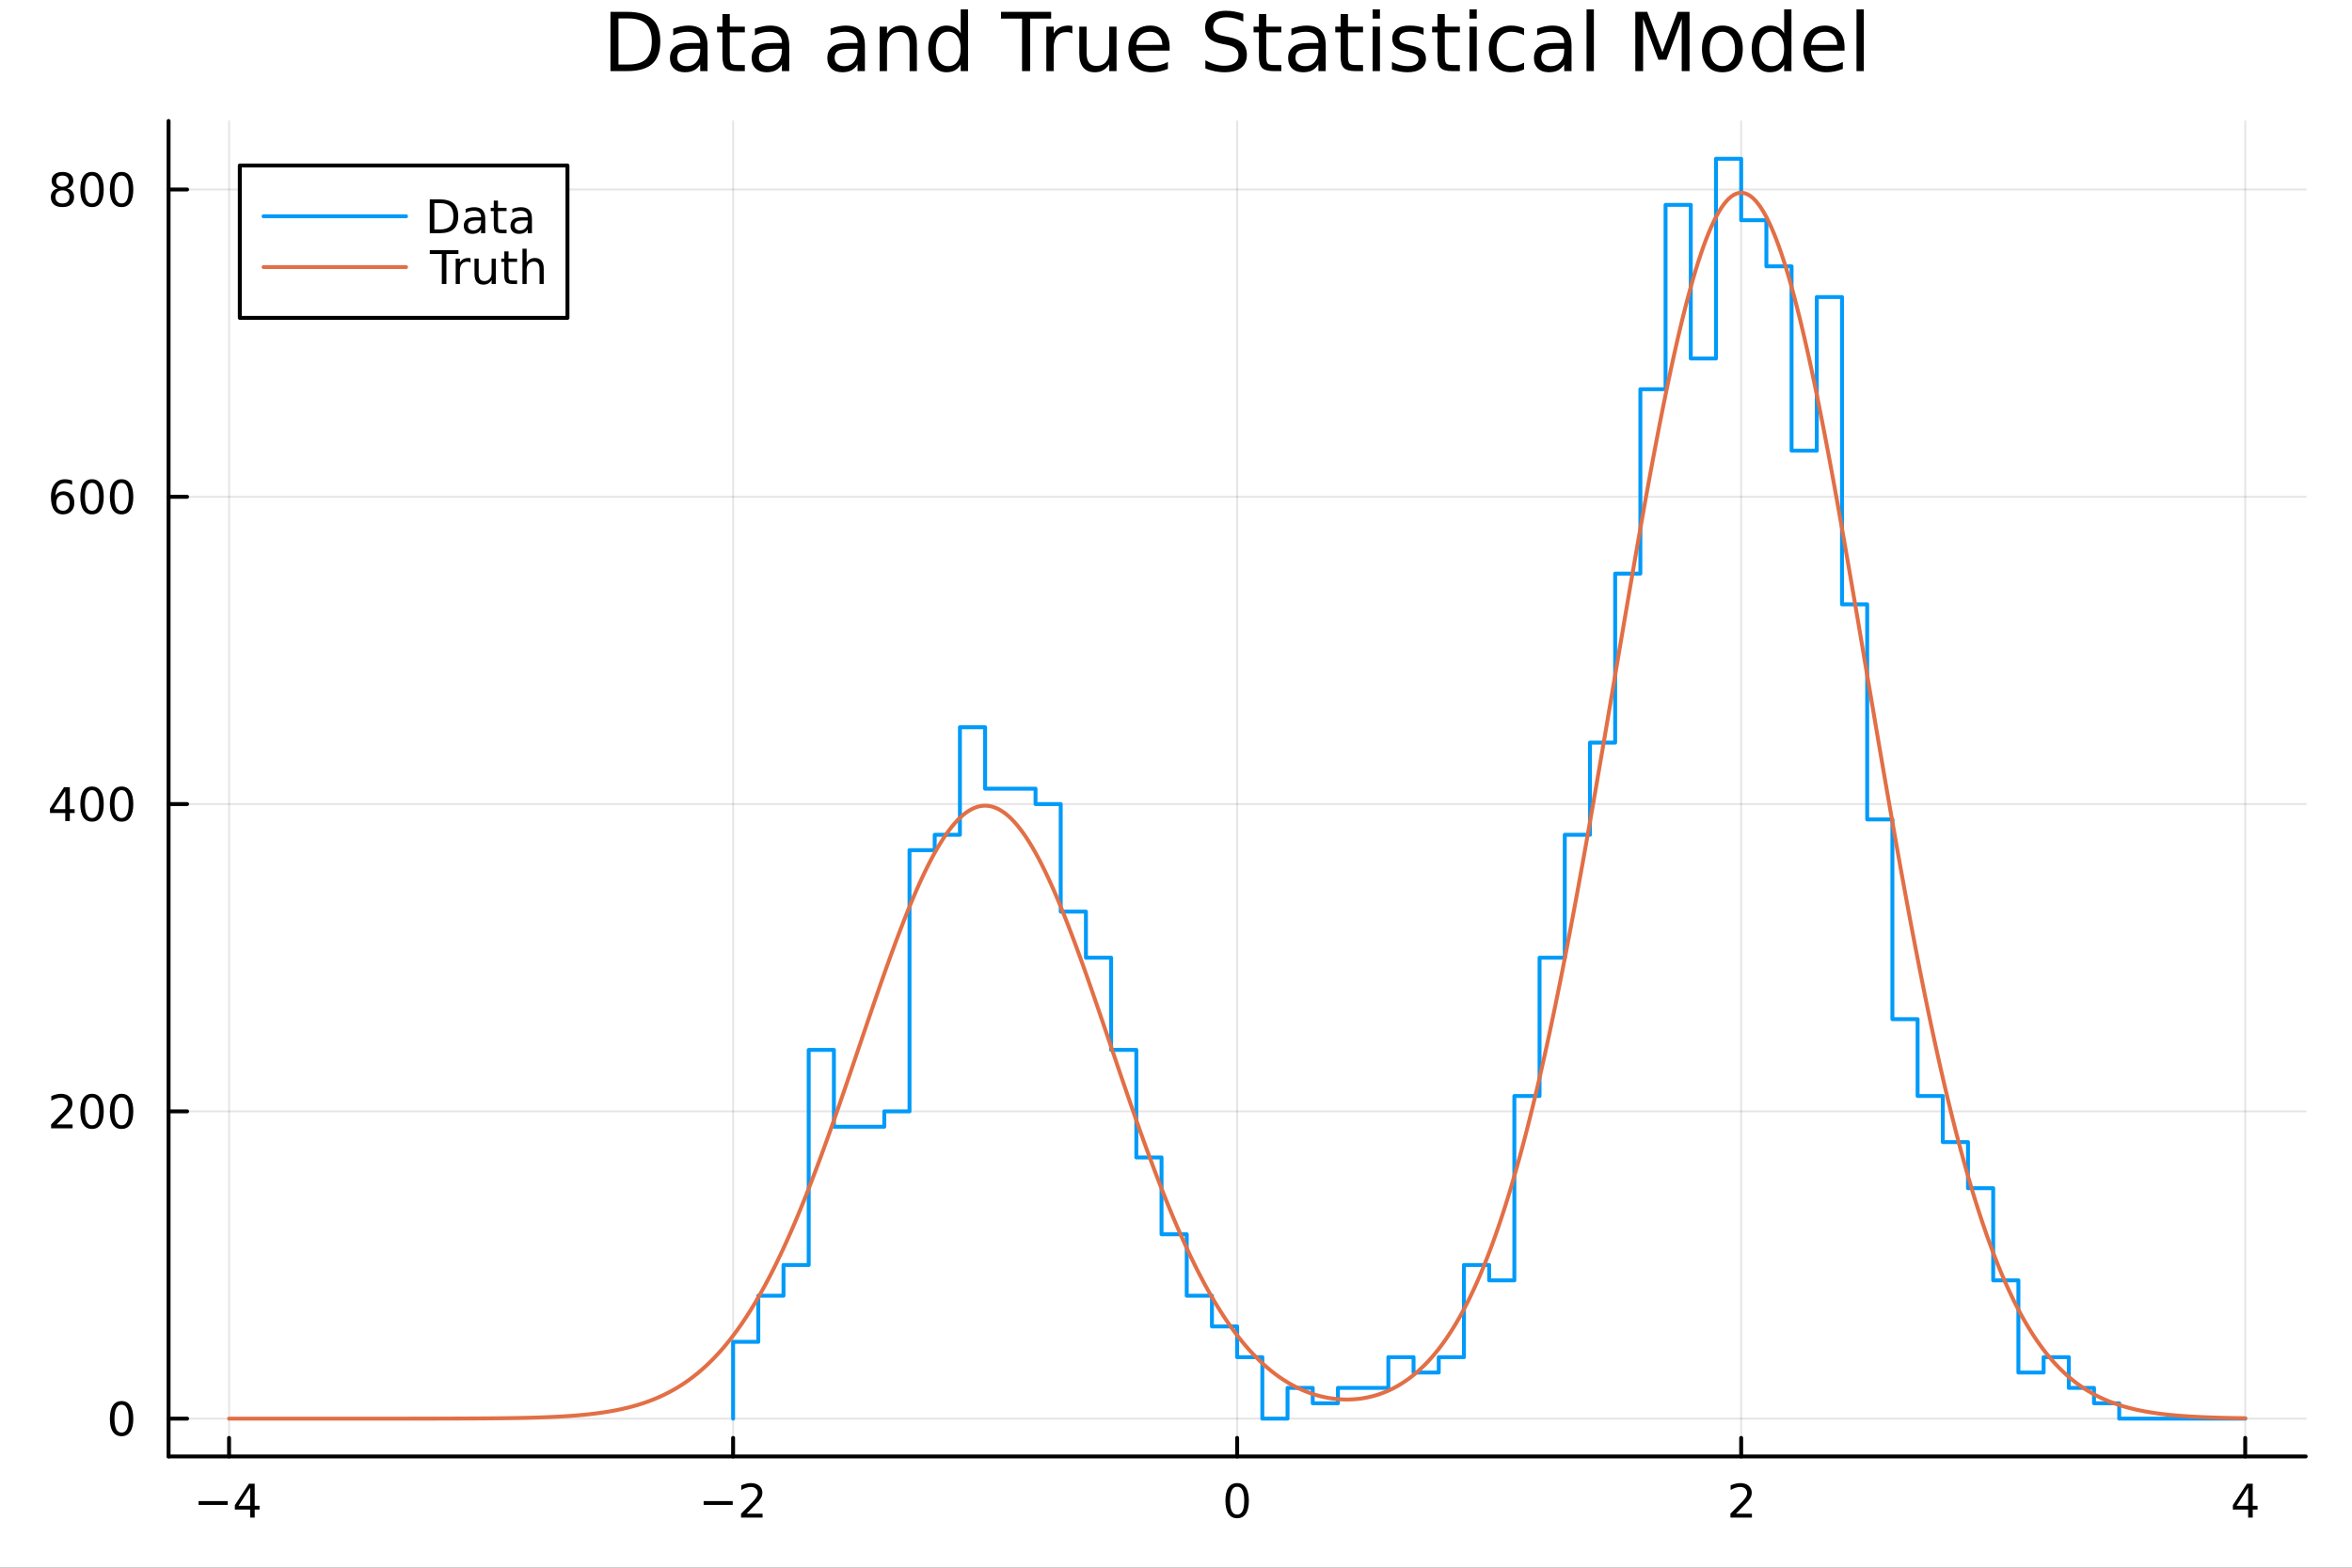 <?xml version="1.0" encoding="utf-8"?>
<svg xmlns="http://www.w3.org/2000/svg" xmlns:xlink="http://www.w3.org/1999/xlink" width="600" height="400" viewBox="0 0 2400 1600">
<rect x="0" y="0" width="2400" height="1600" fill="#333333" stroke="none"/>
<defs>
  <clipPath id="clip970">
    <rect x="0" y="0" width="2400" height="1600"/>
  </clipPath>
</defs>
<path clip-path="url(#clip970)" d="M0 1600 L2400 1600 L2400 0 L0 0  Z" fill="#ffffff" fill-rule="evenodd" fill-opacity="1"/>
<defs>
  <clipPath id="clip971">
    <rect x="480" y="0" width="1681" height="1600"/>
  </clipPath>
</defs>
<path clip-path="url(#clip970)" d="M172.015 1486.45 L2352.76 1486.45 L2352.76 123.472 L172.015 123.472  Z" fill="#ffffff" fill-rule="evenodd" fill-opacity="1"/>
<defs>
  <clipPath id="clip972">
    <rect x="172" y="123" width="2182" height="1364"/>
  </clipPath>
</defs>
<polyline clip-path="url(#clip972)" style="stroke:#000000; stroke-linecap:round; stroke-linejoin:round; stroke-width:2; stroke-opacity:0.1; fill:none" points="233.734,1486.45 233.734,123.472 "/>
<polyline clip-path="url(#clip972)" style="stroke:#000000; stroke-linecap:round; stroke-linejoin:round; stroke-width:2; stroke-opacity:0.1; fill:none" points="748.06,1486.45 748.06,123.472 "/>
<polyline clip-path="url(#clip972)" style="stroke:#000000; stroke-linecap:round; stroke-linejoin:round; stroke-width:2; stroke-opacity:0.1; fill:none" points="1262.39,1486.45 1262.39,123.472 "/>
<polyline clip-path="url(#clip972)" style="stroke:#000000; stroke-linecap:round; stroke-linejoin:round; stroke-width:2; stroke-opacity:0.1; fill:none" points="1776.71,1486.45 1776.71,123.472 "/>
<polyline clip-path="url(#clip972)" style="stroke:#000000; stroke-linecap:round; stroke-linejoin:round; stroke-width:2; stroke-opacity:0.1; fill:none" points="2291.04,1486.45 2291.04,123.472 "/>
<polyline clip-path="url(#clip972)" style="stroke:#000000; stroke-linecap:round; stroke-linejoin:round; stroke-width:2; stroke-opacity:0.1; fill:none" points="172.015,1447.87 2352.76,1447.87 "/>
<polyline clip-path="url(#clip972)" style="stroke:#000000; stroke-linecap:round; stroke-linejoin:round; stroke-width:2; stroke-opacity:0.1; fill:none" points="172.015,1134.26 2352.76,1134.26 "/>
<polyline clip-path="url(#clip972)" style="stroke:#000000; stroke-linecap:round; stroke-linejoin:round; stroke-width:2; stroke-opacity:0.1; fill:none" points="172.015,820.641 2352.76,820.641 "/>
<polyline clip-path="url(#clip972)" style="stroke:#000000; stroke-linecap:round; stroke-linejoin:round; stroke-width:2; stroke-opacity:0.1; fill:none" points="172.015,507.025 2352.76,507.025 "/>
<polyline clip-path="url(#clip972)" style="stroke:#000000; stroke-linecap:round; stroke-linejoin:round; stroke-width:2; stroke-opacity:0.1; fill:none" points="172.015,193.409 2352.76,193.409 "/>
<polyline clip-path="url(#clip970)" style="stroke:#000000; stroke-linecap:round; stroke-linejoin:round; stroke-width:4; stroke-opacity:1; fill:none" points="172.015,1486.45 2352.76,1486.45 "/>
<polyline clip-path="url(#clip970)" style="stroke:#000000; stroke-linecap:round; stroke-linejoin:round; stroke-width:4; stroke-opacity:1; fill:none" points="233.734,1486.45 233.734,1467.55 "/>
<polyline clip-path="url(#clip970)" style="stroke:#000000; stroke-linecap:round; stroke-linejoin:round; stroke-width:4; stroke-opacity:1; fill:none" points="748.06,1486.45 748.06,1467.55 "/>
<polyline clip-path="url(#clip970)" style="stroke:#000000; stroke-linecap:round; stroke-linejoin:round; stroke-width:4; stroke-opacity:1; fill:none" points="1262.39,1486.45 1262.39,1467.55 "/>
<polyline clip-path="url(#clip970)" style="stroke:#000000; stroke-linecap:round; stroke-linejoin:round; stroke-width:4; stroke-opacity:1; fill:none" points="1776.71,1486.45 1776.71,1467.55 "/>
<polyline clip-path="url(#clip970)" style="stroke:#000000; stroke-linecap:round; stroke-linejoin:round; stroke-width:4; stroke-opacity:1; fill:none" points="2291.04,1486.45 2291.04,1467.55 "/>
<path clip-path="url(#clip970)" d="M202.635 1532.02 L232.31 1532.02 L232.31 1535.95 L202.635 1535.95 L202.635 1532.02 Z" fill="#000000" fill-rule="nonzero" fill-opacity="1" /><path clip-path="url(#clip970)" d="M255.25 1518.36 L243.445 1536.81 L255.25 1536.81 L255.25 1518.36 M254.023 1514.29 L259.903 1514.29 L259.903 1536.81 L264.833 1536.81 L264.833 1540.7 L259.903 1540.7 L259.903 1548.85 L255.25 1548.85 L255.25 1540.7 L239.648 1540.7 L239.648 1536.19 L254.023 1514.29 Z" fill="#000000" fill-rule="nonzero" fill-opacity="1" /><path clip-path="url(#clip970)" d="M718.002 1532.02 L747.678 1532.02 L747.678 1535.95 L718.002 1535.95 L718.002 1532.02 Z" fill="#000000" fill-rule="nonzero" fill-opacity="1" /><path clip-path="url(#clip970)" d="M761.798 1544.91 L778.117 1544.91 L778.117 1548.85 L756.173 1548.85 L756.173 1544.91 Q758.835 1542.16 763.418 1537.53 Q768.025 1532.88 769.205 1531.53 Q771.451 1529.01 772.33 1527.27 Q773.233 1525.51 773.233 1523.82 Q773.233 1521.07 771.289 1519.33 Q769.367 1517.6 766.266 1517.6 Q764.066 1517.6 761.613 1518.36 Q759.182 1519.13 756.404 1520.68 L756.404 1515.95 Q759.229 1514.82 761.682 1514.24 Q764.136 1513.66 766.173 1513.66 Q771.543 1513.66 774.738 1516.35 Q777.932 1519.03 777.932 1523.52 Q777.932 1525.65 777.122 1527.57 Q776.335 1529.47 774.228 1532.07 Q773.65 1532.74 770.548 1535.95 Q767.446 1539.15 761.798 1544.91 Z" fill="#000000" fill-rule="nonzero" fill-opacity="1" /><path clip-path="url(#clip970)" d="M1262.39 1517.37 Q1258.77 1517.37 1256.95 1520.93 Q1255.14 1524.47 1255.14 1531.6 Q1255.14 1538.71 1256.95 1542.27 Q1258.77 1545.82 1262.39 1545.82 Q1266.02 1545.82 1267.83 1542.27 Q1269.65 1538.71 1269.65 1531.6 Q1269.65 1524.47 1267.83 1520.93 Q1266.02 1517.37 1262.39 1517.37 M1262.39 1513.66 Q1268.2 1513.66 1271.25 1518.27 Q1274.33 1522.85 1274.33 1531.6 Q1274.33 1540.33 1271.25 1544.94 Q1268.2 1549.52 1262.39 1549.52 Q1256.58 1549.52 1253.5 1544.94 Q1250.44 1540.33 1250.44 1531.6 Q1250.44 1522.85 1253.5 1518.27 Q1256.58 1513.66 1262.39 1513.66 Z" fill="#000000" fill-rule="nonzero" fill-opacity="1" /><path clip-path="url(#clip970)" d="M1771.36 1544.91 L1787.68 1544.91 L1787.68 1548.85 L1765.74 1548.85 L1765.74 1544.91 Q1768.4 1542.16 1772.98 1537.53 Q1777.59 1532.88 1778.77 1531.53 Q1781.02 1529.01 1781.9 1527.27 Q1782.8 1525.51 1782.8 1523.82 Q1782.8 1521.07 1780.85 1519.33 Q1778.93 1517.6 1775.83 1517.6 Q1773.63 1517.6 1771.18 1518.36 Q1768.75 1519.13 1765.97 1520.68 L1765.97 1515.95 Q1768.79 1514.82 1771.25 1514.24 Q1773.7 1513.66 1775.74 1513.66 Q1781.11 1513.66 1784.3 1516.35 Q1787.5 1519.03 1787.5 1523.52 Q1787.5 1525.65 1786.69 1527.57 Q1785.9 1529.47 1783.79 1532.07 Q1783.22 1532.74 1780.11 1535.95 Q1777.01 1539.15 1771.36 1544.91 Z" fill="#000000" fill-rule="nonzero" fill-opacity="1" /><path clip-path="url(#clip970)" d="M2294.05 1518.36 L2282.24 1536.81 L2294.05 1536.81 L2294.05 1518.36 M2292.82 1514.29 L2298.7 1514.29 L2298.7 1536.81 L2303.63 1536.81 L2303.63 1540.7 L2298.7 1540.7 L2298.7 1548.85 L2294.05 1548.85 L2294.05 1540.7 L2278.44 1540.7 L2278.44 1536.19 L2292.82 1514.29 Z" fill="#000000" fill-rule="nonzero" fill-opacity="1" /><polyline clip-path="url(#clip970)" style="stroke:#000000; stroke-linecap:round; stroke-linejoin:round; stroke-width:4; stroke-opacity:1; fill:none" points="172.015,1486.45 172.015,123.472 "/>
<polyline clip-path="url(#clip970)" style="stroke:#000000; stroke-linecap:round; stroke-linejoin:round; stroke-width:4; stroke-opacity:1; fill:none" points="172.015,1447.87 190.912,1447.87 "/>
<polyline clip-path="url(#clip970)" style="stroke:#000000; stroke-linecap:round; stroke-linejoin:round; stroke-width:4; stroke-opacity:1; fill:none" points="172.015,1134.26 190.912,1134.26 "/>
<polyline clip-path="url(#clip970)" style="stroke:#000000; stroke-linecap:round; stroke-linejoin:round; stroke-width:4; stroke-opacity:1; fill:none" points="172.015,820.641 190.912,820.641 "/>
<polyline clip-path="url(#clip970)" style="stroke:#000000; stroke-linecap:round; stroke-linejoin:round; stroke-width:4; stroke-opacity:1; fill:none" points="172.015,507.025 190.912,507.025 "/>
<polyline clip-path="url(#clip970)" style="stroke:#000000; stroke-linecap:round; stroke-linejoin:round; stroke-width:4; stroke-opacity:1; fill:none" points="172.015,193.409 190.912,193.409 "/>
<path clip-path="url(#clip970)" d="M124.07 1433.67 Q120.459 1433.67 118.631 1437.24 Q116.825 1440.78 116.825 1447.91 Q116.825 1455.01 118.631 1458.58 Q120.459 1462.12 124.07 1462.12 Q127.705 1462.12 129.51 1458.58 Q131.339 1455.01 131.339 1447.91 Q131.339 1440.78 129.51 1437.24 Q127.705 1433.67 124.07 1433.67 M124.07 1429.97 Q129.881 1429.97 132.936 1434.57 Q136.015 1439.16 136.015 1447.91 Q136.015 1456.63 132.936 1461.24 Q129.881 1465.82 124.07 1465.82 Q118.26 1465.82 115.182 1461.24 Q112.126 1456.63 112.126 1447.91 Q112.126 1439.16 115.182 1434.57 Q118.26 1429.97 124.07 1429.97 Z" fill="#000000" fill-rule="nonzero" fill-opacity="1" /><path clip-path="url(#clip970)" d="M57.775 1147.6 L74.094 1147.6 L74.094 1151.54 L52.15 1151.54 L52.15 1147.6 Q54.812 1144.85 59.395 1140.22 Q64.001 1135.56 65.182 1134.22 Q67.427 1131.7 68.307 1129.96 Q69.21 1128.2 69.21 1126.51 Q69.21 1123.76 67.265 1122.02 Q65.344 1120.29 62.242 1120.29 Q60.043 1120.29 57.589 1121.05 Q55.159 1121.81 52.381 1123.37 L52.381 1118.64 Q55.205 1117.51 57.659 1116.93 Q60.112 1116.35 62.15 1116.35 Q67.52 1116.35 70.714 1119.04 Q73.909 1121.72 73.909 1126.21 Q73.909 1128.34 73.099 1130.26 Q72.311 1132.16 70.205 1134.75 Q69.626 1135.43 66.525 1138.64 Q63.423 1141.84 57.775 1147.6 Z" fill="#000000" fill-rule="nonzero" fill-opacity="1" /><path clip-path="url(#clip970)" d="M93.909 1120.06 Q90.297 1120.06 88.469 1123.62 Q86.663 1127.16 86.663 1134.29 Q86.663 1141.4 88.469 1144.96 Q90.297 1148.5 93.909 1148.5 Q97.543 1148.5 99.348 1144.96 Q101.177 1141.4 101.177 1134.29 Q101.177 1127.16 99.348 1123.62 Q97.543 1120.06 93.909 1120.06 M93.909 1116.35 Q99.719 1116.35 102.774 1120.96 Q105.853 1125.54 105.853 1134.29 Q105.853 1143.02 102.774 1147.62 Q99.719 1152.21 93.909 1152.21 Q88.098 1152.21 85.02 1147.62 Q81.964 1143.02 81.964 1134.29 Q81.964 1125.54 85.02 1120.96 Q88.098 1116.35 93.909 1116.35 Z" fill="#000000" fill-rule="nonzero" fill-opacity="1" /><path clip-path="url(#clip970)" d="M124.07 1120.06 Q120.459 1120.06 118.631 1123.62 Q116.825 1127.16 116.825 1134.29 Q116.825 1141.4 118.631 1144.96 Q120.459 1148.5 124.07 1148.5 Q127.705 1148.5 129.51 1144.96 Q131.339 1141.4 131.339 1134.29 Q131.339 1127.16 129.51 1123.62 Q127.705 1120.06 124.07 1120.06 M124.07 1116.35 Q129.881 1116.35 132.936 1120.96 Q136.015 1125.54 136.015 1134.29 Q136.015 1143.02 132.936 1147.62 Q129.881 1152.21 124.07 1152.21 Q118.26 1152.21 115.182 1147.62 Q112.126 1143.02 112.126 1134.29 Q112.126 1125.54 115.182 1120.96 Q118.26 1116.35 124.07 1116.35 Z" fill="#000000" fill-rule="nonzero" fill-opacity="1" /><path clip-path="url(#clip970)" d="M66.594 807.435 L54.788 825.884 L66.594 825.884 L66.594 807.435 M65.367 803.361 L71.247 803.361 L71.247 825.884 L76.177 825.884 L76.177 829.773 L71.247 829.773 L71.247 837.921 L66.594 837.921 L66.594 829.773 L50.992 829.773 L50.992 825.259 L65.367 803.361 Z" fill="#000000" fill-rule="nonzero" fill-opacity="1" /><path clip-path="url(#clip970)" d="M93.909 806.439 Q90.297 806.439 88.469 810.004 Q86.663 813.546 86.663 820.676 Q86.663 827.782 88.469 831.347 Q90.297 834.888 93.909 834.888 Q97.543 834.888 99.348 831.347 Q101.177 827.782 101.177 820.676 Q101.177 813.546 99.348 810.004 Q97.543 806.439 93.909 806.439 M93.909 802.736 Q99.719 802.736 102.774 807.342 Q105.853 811.926 105.853 820.676 Q105.853 829.402 102.774 834.009 Q99.719 838.592 93.909 838.592 Q88.098 838.592 85.02 834.009 Q81.964 829.402 81.964 820.676 Q81.964 811.926 85.02 807.342 Q88.098 802.736 93.909 802.736 Z" fill="#000000" fill-rule="nonzero" fill-opacity="1" /><path clip-path="url(#clip970)" d="M124.07 806.439 Q120.459 806.439 118.631 810.004 Q116.825 813.546 116.825 820.676 Q116.825 827.782 118.631 831.347 Q120.459 834.888 124.07 834.888 Q127.705 834.888 129.51 831.347 Q131.339 827.782 131.339 820.676 Q131.339 813.546 129.51 810.004 Q127.705 806.439 124.07 806.439 M124.07 802.736 Q129.881 802.736 132.936 807.342 Q136.015 811.926 136.015 820.676 Q136.015 829.402 132.936 834.009 Q129.881 838.592 124.07 838.592 Q118.26 838.592 115.182 834.009 Q112.126 829.402 112.126 820.676 Q112.126 811.926 115.182 807.342 Q118.26 802.736 124.07 802.736 Z" fill="#000000" fill-rule="nonzero" fill-opacity="1" /><path clip-path="url(#clip970)" d="M64.325 505.161 Q61.177 505.161 59.325 507.314 Q57.497 509.467 57.497 513.217 Q57.497 516.944 59.325 519.12 Q61.177 521.272 64.325 521.272 Q67.474 521.272 69.302 519.12 Q71.154 516.944 71.154 513.217 Q71.154 509.467 69.302 507.314 Q67.474 505.161 64.325 505.161 M73.608 490.509 L73.608 494.768 Q71.849 493.934 70.043 493.495 Q68.261 493.055 66.501 493.055 Q61.872 493.055 59.418 496.18 Q56.987 499.305 56.64 505.624 Q58.006 503.61 60.066 502.546 Q62.126 501.458 64.603 501.458 Q69.811 501.458 72.821 504.629 Q75.853 507.777 75.853 513.217 Q75.853 518.541 72.705 521.758 Q69.557 524.976 64.325 524.976 Q58.33 524.976 55.159 520.393 Q51.987 515.786 51.987 507.059 Q51.987 498.865 55.876 494.004 Q59.765 489.12 66.316 489.12 Q68.075 489.12 69.858 489.467 Q71.663 489.814 73.608 490.509 Z" fill="#000000" fill-rule="nonzero" fill-opacity="1" /><path clip-path="url(#clip970)" d="M93.909 492.823 Q90.297 492.823 88.469 496.388 Q86.663 499.93 86.663 507.059 Q86.663 514.166 88.469 517.731 Q90.297 521.272 93.909 521.272 Q97.543 521.272 99.348 517.731 Q101.177 514.166 101.177 507.059 Q101.177 499.93 99.348 496.388 Q97.543 492.823 93.909 492.823 M93.909 489.12 Q99.719 489.12 102.774 493.726 Q105.853 498.309 105.853 507.059 Q105.853 515.786 102.774 520.393 Q99.719 524.976 93.909 524.976 Q88.098 524.976 85.02 520.393 Q81.964 515.786 81.964 507.059 Q81.964 498.309 85.02 493.726 Q88.098 489.12 93.909 489.12 Z" fill="#000000" fill-rule="nonzero" fill-opacity="1" /><path clip-path="url(#clip970)" d="M124.07 492.823 Q120.459 492.823 118.631 496.388 Q116.825 499.93 116.825 507.059 Q116.825 514.166 118.631 517.731 Q120.459 521.272 124.07 521.272 Q127.705 521.272 129.51 517.731 Q131.339 514.166 131.339 507.059 Q131.339 499.93 129.51 496.388 Q127.705 492.823 124.07 492.823 M124.07 489.12 Q129.881 489.12 132.936 493.726 Q136.015 498.309 136.015 507.059 Q136.015 515.786 132.936 520.393 Q129.881 524.976 124.07 524.976 Q118.26 524.976 115.182 520.393 Q112.126 515.786 112.126 507.059 Q112.126 498.309 115.182 493.726 Q118.26 489.12 124.07 489.12 Z" fill="#000000" fill-rule="nonzero" fill-opacity="1" /><path clip-path="url(#clip970)" d="M63.747 194.277 Q60.413 194.277 58.492 196.059 Q56.594 197.841 56.594 200.966 Q56.594 204.091 58.492 205.874 Q60.413 207.656 63.747 207.656 Q67.08 207.656 69.001 205.874 Q70.923 204.068 70.923 200.966 Q70.923 197.841 69.001 196.059 Q67.103 194.277 63.747 194.277 M59.071 192.286 Q56.062 191.545 54.372 189.485 Q52.705 187.425 52.705 184.462 Q52.705 180.318 55.645 177.911 Q58.608 175.504 63.747 175.504 Q68.909 175.504 71.849 177.911 Q74.788 180.318 74.788 184.462 Q74.788 187.425 73.099 189.485 Q71.432 191.545 68.446 192.286 Q71.825 193.073 73.7 195.365 Q75.599 197.656 75.599 200.966 Q75.599 205.989 72.52 208.675 Q69.464 211.36 63.747 211.36 Q58.029 211.36 54.95 208.675 Q51.895 205.989 51.895 200.966 Q51.895 197.656 53.793 195.365 Q55.691 193.073 59.071 192.286 M57.358 184.902 Q57.358 187.587 59.025 189.091 Q60.714 190.596 63.747 190.596 Q66.756 190.596 68.446 189.091 Q70.159 187.587 70.159 184.902 Q70.159 182.216 68.446 180.712 Q66.756 179.207 63.747 179.207 Q60.714 179.207 59.025 180.712 Q57.358 182.216 57.358 184.902 Z" fill="#000000" fill-rule="nonzero" fill-opacity="1" /><path clip-path="url(#clip970)" d="M93.909 179.207 Q90.297 179.207 88.469 182.772 Q86.663 186.314 86.663 193.443 Q86.663 200.55 88.469 204.114 Q90.297 207.656 93.909 207.656 Q97.543 207.656 99.348 204.114 Q101.177 200.55 101.177 193.443 Q101.177 186.314 99.348 182.772 Q97.543 179.207 93.909 179.207 M93.909 175.504 Q99.719 175.504 102.774 180.11 Q105.853 184.693 105.853 193.443 Q105.853 202.17 102.774 206.777 Q99.719 211.36 93.909 211.36 Q88.098 211.36 85.02 206.777 Q81.964 202.17 81.964 193.443 Q81.964 184.693 85.02 180.11 Q88.098 175.504 93.909 175.504 Z" fill="#000000" fill-rule="nonzero" fill-opacity="1" /><path clip-path="url(#clip970)" d="M124.07 179.207 Q120.459 179.207 118.631 182.772 Q116.825 186.314 116.825 193.443 Q116.825 200.55 118.631 204.114 Q120.459 207.656 124.07 207.656 Q127.705 207.656 129.51 204.114 Q131.339 200.55 131.339 193.443 Q131.339 186.314 129.51 182.772 Q127.705 179.207 124.07 179.207 M124.07 175.504 Q129.881 175.504 132.936 180.11 Q136.015 184.693 136.015 193.443 Q136.015 202.17 132.936 206.777 Q129.881 211.36 124.07 211.36 Q118.26 211.36 115.182 206.777 Q112.126 202.17 112.126 193.443 Q112.126 184.693 115.182 180.11 Q118.26 175.504 124.07 175.504 Z" fill="#000000" fill-rule="nonzero" fill-opacity="1" /><path clip-path="url(#clip970)" d="M631.092 18.82 L631.092 65.852 L640.977 65.852 Q653.494 65.852 659.287 60.18 Q665.12 54.509 665.12 42.275 Q665.12 30.122 659.287 24.492 Q653.494 18.82 640.977 18.82 L631.092 18.82 M622.91 12.096 L639.721 12.096 Q657.302 12.096 665.525 19.428 Q673.748 26.72 673.748 42.275 Q673.748 57.912 665.485 65.244 Q657.221 72.576 639.721 72.576 L622.91 72.576 L622.91 12.096 Z" fill="#000000" fill-rule="nonzero" fill-opacity="1" /><path clip-path="url(#clip970)" d="M707.087 49.769 Q698.054 49.769 694.57 51.835 Q691.086 53.901 691.086 58.884 Q691.086 62.854 693.679 65.203 Q696.312 67.512 700.809 67.512 Q707.006 67.512 710.733 63.137 Q714.501 58.722 714.501 51.43 L714.501 49.769 L707.087 49.769 M721.954 46.691 L721.954 72.576 L714.501 72.576 L714.501 65.689 Q711.948 69.821 708.141 71.806 Q704.333 73.751 698.824 73.751 Q691.856 73.751 687.724 69.862 Q683.633 65.933 683.633 59.37 Q683.633 51.714 688.737 47.825 Q693.881 43.936 704.049 43.936 L714.501 43.936 L714.501 43.207 Q714.501 38.062 711.098 35.267 Q707.736 32.431 701.619 32.431 Q697.73 32.431 694.044 33.363 Q690.357 34.295 686.954 36.158 L686.954 29.272 Q691.046 27.692 694.894 26.922 Q698.743 26.112 702.388 26.112 Q712.232 26.112 717.093 31.216 Q721.954 36.32 721.954 46.691 Z" fill="#000000" fill-rule="nonzero" fill-opacity="1" /><path clip-path="url(#clip970)" d="M744.68 14.324 L744.68 27.206 L760.033 27.206 L760.033 32.999 L744.68 32.999 L744.68 57.628 Q744.68 63.178 746.179 64.758 Q747.718 66.338 752.377 66.338 L760.033 66.338 L760.033 72.576 L752.377 72.576 Q743.748 72.576 740.467 69.376 Q737.186 66.135 737.186 57.628 L737.186 32.999 L731.717 32.999 L731.717 27.206 L737.186 27.206 L737.186 14.324 L744.68 14.324 Z" fill="#000000" fill-rule="nonzero" fill-opacity="1" /><path clip-path="url(#clip970)" d="M790.455 49.769 Q781.422 49.769 777.938 51.835 Q774.454 53.901 774.454 58.884 Q774.454 62.854 777.047 65.203 Q779.68 67.512 784.176 67.512 Q790.374 67.512 794.101 63.137 Q797.868 58.722 797.868 51.43 L797.868 49.769 L790.455 49.769 M805.322 46.691 L805.322 72.576 L797.868 72.576 L797.868 65.689 Q795.316 69.821 791.508 71.806 Q787.7 73.751 782.191 73.751 Q775.224 73.751 771.092 69.862 Q767 65.933 767 59.37 Q767 51.714 772.104 47.825 Q777.249 43.936 787.417 43.936 L797.868 43.936 L797.868 43.207 Q797.868 38.062 794.465 35.267 Q791.103 32.431 784.986 32.431 Q781.097 32.431 777.411 33.363 Q773.725 34.295 770.322 36.158 L770.322 29.272 Q774.413 27.692 778.262 26.922 Q782.11 26.112 785.756 26.112 Q795.6 26.112 800.461 31.216 Q805.322 36.32 805.322 46.691 Z" fill="#000000" fill-rule="nonzero" fill-opacity="1" /><path clip-path="url(#clip970)" d="M867.665 49.769 Q858.632 49.769 855.148 51.835 Q851.664 53.901 851.664 58.884 Q851.664 62.854 854.257 65.203 Q856.89 67.512 861.386 67.512 Q867.584 67.512 871.311 63.137 Q875.078 58.722 875.078 51.43 L875.078 49.769 L867.665 49.769 M882.532 46.691 L882.532 72.576 L875.078 72.576 L875.078 65.689 Q872.526 69.821 868.718 71.806 Q864.911 73.751 859.401 73.751 Q852.434 73.751 848.302 69.862 Q844.211 65.933 844.211 59.37 Q844.211 51.714 849.315 47.825 Q854.459 43.936 864.627 43.936 L875.078 43.936 L875.078 43.207 Q875.078 38.062 871.676 35.267 Q868.313 32.431 862.197 32.431 Q858.308 32.431 854.621 33.363 Q850.935 34.295 847.532 36.158 L847.532 29.272 Q851.624 27.692 855.472 26.922 Q859.32 26.112 862.966 26.112 Q872.81 26.112 877.671 31.216 Q882.532 36.32 882.532 46.691 Z" fill="#000000" fill-rule="nonzero" fill-opacity="1" /><path clip-path="url(#clip970)" d="M935.599 45.192 L935.599 72.576 L928.145 72.576 L928.145 45.435 Q928.145 38.994 925.634 35.794 Q923.122 32.594 918.099 32.594 Q912.063 32.594 908.579 36.442 Q905.096 40.29 905.096 46.934 L905.096 72.576 L897.601 72.576 L897.601 27.206 L905.096 27.206 L905.096 34.254 Q907.769 30.163 911.375 28.138 Q915.02 26.112 919.76 26.112 Q927.578 26.112 931.589 30.973 Q935.599 35.794 935.599 45.192 Z" fill="#000000" fill-rule="nonzero" fill-opacity="1" /><path clip-path="url(#clip970)" d="M980.321 34.092 L980.321 9.544 L987.775 9.544 L987.775 72.576 L980.321 72.576 L980.321 65.77 Q977.971 69.821 974.366 71.806 Q970.801 73.751 965.778 73.751 Q957.555 73.751 952.37 67.188 Q947.225 60.626 947.225 49.931 Q947.225 39.237 952.37 32.675 Q957.555 26.112 965.778 26.112 Q970.801 26.112 974.366 28.097 Q977.971 30.041 980.321 34.092 M954.922 49.931 Q954.922 58.155 958.284 62.854 Q961.687 67.512 967.601 67.512 Q973.515 67.512 976.918 62.854 Q980.321 58.155 980.321 49.931 Q980.321 41.708 976.918 37.05 Q973.515 32.35 967.601 32.35 Q961.687 32.35 958.284 37.05 Q954.922 41.708 954.922 49.931 Z" fill="#000000" fill-rule="nonzero" fill-opacity="1" /><path clip-path="url(#clip970)" d="M1021.44 12.096 L1072.6 12.096 L1072.6 18.983 L1051.13 18.983 L1051.13 72.576 L1042.91 72.576 L1042.91 18.983 L1021.44 18.983 L1021.44 12.096 Z" fill="#000000" fill-rule="nonzero" fill-opacity="1" /><path clip-path="url(#clip970)" d="M1094.27 34.173 Q1093.02 33.444 1091.52 33.12 Q1090.06 32.756 1088.28 32.756 Q1081.96 32.756 1078.56 36.888 Q1075.19 40.979 1075.19 48.676 L1075.19 72.576 L1067.7 72.576 L1067.7 27.206 L1075.19 27.206 L1075.19 34.254 Q1077.54 30.122 1081.31 28.138 Q1085.08 26.112 1090.46 26.112 Q1091.23 26.112 1092.17 26.234 Q1093.1 26.315 1094.23 26.517 L1094.27 34.173 Z" fill="#000000" fill-rule="nonzero" fill-opacity="1" /><path clip-path="url(#clip970)" d="M1101.32 54.671 L1101.32 27.206 L1108.78 27.206 L1108.78 54.387 Q1108.78 60.828 1111.29 64.069 Q1113.8 67.269 1118.82 67.269 Q1124.86 67.269 1128.34 63.421 Q1131.87 59.573 1131.87 52.929 L1131.87 27.206 L1139.32 27.206 L1139.32 72.576 L1131.87 72.576 L1131.87 65.608 Q1129.15 69.74 1125.55 71.766 Q1121.98 73.751 1117.24 73.751 Q1109.42 73.751 1105.37 68.89 Q1101.32 64.029 1101.32 54.671 M1120.08 26.112 L1120.08 26.112 Z" fill="#000000" fill-rule="nonzero" fill-opacity="1" /><path clip-path="url(#clip970)" d="M1193.48 48.028 L1193.48 51.673 L1159.21 51.673 Q1159.69 59.37 1163.83 63.421 Q1168 67.431 1175.41 67.431 Q1179.71 67.431 1183.72 66.378 Q1187.77 65.325 1191.74 63.218 L1191.74 70.267 Q1187.73 71.968 1183.51 72.86 Q1179.3 73.751 1174.97 73.751 Q1164.11 73.751 1157.75 67.431 Q1151.43 61.112 1151.43 50.337 Q1151.43 39.197 1157.43 32.675 Q1163.46 26.112 1173.67 26.112 Q1182.83 26.112 1188.13 32.026 Q1193.48 37.9 1193.48 48.028 M1186.03 45.84 Q1185.94 39.723 1182.58 36.077 Q1179.26 32.431 1173.75 32.431 Q1167.51 32.431 1163.75 35.956 Q1160.02 39.48 1159.45 45.88 L1186.03 45.84 Z" fill="#000000" fill-rule="nonzero" fill-opacity="1" /><path clip-path="url(#clip970)" d="M1268.66 14.081 L1268.66 22.061 Q1264.01 19.833 1259.87 18.739 Q1255.74 17.646 1251.89 17.646 Q1245.21 17.646 1241.56 20.238 Q1237.96 22.831 1237.96 27.611 Q1237.96 31.621 1240.35 33.687 Q1242.78 35.713 1249.5 36.969 L1254.45 37.981 Q1263.6 39.723 1267.94 44.139 Q1272.31 48.514 1272.31 55.886 Q1272.31 64.677 1266.4 69.214 Q1260.52 73.751 1249.14 73.751 Q1244.84 73.751 1239.98 72.778 Q1235.16 71.806 1229.98 69.902 L1229.98 61.477 Q1234.96 64.272 1239.74 65.689 Q1244.52 67.107 1249.14 67.107 Q1256.15 67.107 1259.95 64.353 Q1263.76 61.598 1263.76 56.494 Q1263.76 52.038 1261.01 49.526 Q1258.29 47.015 1252.06 45.759 L1247.07 44.787 Q1237.92 42.964 1233.83 39.075 Q1229.74 35.186 1229.74 28.259 Q1229.74 20.238 1235.37 15.62 Q1241.04 11.002 1250.96 11.002 Q1255.22 11.002 1259.63 11.772 Q1264.05 12.542 1268.66 14.081 Z" fill="#000000" fill-rule="nonzero" fill-opacity="1" /><path clip-path="url(#clip970)" d="M1292.12 14.324 L1292.12 27.206 L1307.47 27.206 L1307.47 32.999 L1292.12 32.999 L1292.12 57.628 Q1292.12 63.178 1293.62 64.758 Q1295.16 66.338 1299.82 66.338 L1307.47 66.338 L1307.47 72.576 L1299.82 72.576 Q1291.19 72.576 1287.91 69.376 Q1284.62 66.135 1284.62 57.628 L1284.62 32.999 L1279.16 32.999 L1279.16 27.206 L1284.62 27.206 L1284.62 14.324 L1292.12 14.324 Z" fill="#000000" fill-rule="nonzero" fill-opacity="1" /><path clip-path="url(#clip970)" d="M1337.89 49.769 Q1328.86 49.769 1325.38 51.835 Q1321.89 53.901 1321.89 58.884 Q1321.89 62.854 1324.49 65.203 Q1327.12 67.512 1331.62 67.512 Q1337.81 67.512 1341.54 63.137 Q1345.31 58.722 1345.31 51.43 L1345.31 49.769 L1337.89 49.769 M1352.76 46.691 L1352.76 72.576 L1345.31 72.576 L1345.31 65.689 Q1342.76 69.821 1338.95 71.806 Q1335.14 73.751 1329.63 73.751 Q1322.66 73.751 1318.53 69.862 Q1314.44 65.933 1314.44 59.37 Q1314.44 51.714 1319.54 47.825 Q1324.69 43.936 1334.86 43.936 L1345.31 43.936 L1345.31 43.207 Q1345.31 38.062 1341.9 35.267 Q1338.54 32.431 1332.43 32.431 Q1328.54 32.431 1324.85 33.363 Q1321.16 34.295 1317.76 36.158 L1317.76 29.272 Q1321.85 27.692 1325.7 26.922 Q1329.55 26.112 1333.2 26.112 Q1343.04 26.112 1347.9 31.216 Q1352.76 36.32 1352.76 46.691 Z" fill="#000000" fill-rule="nonzero" fill-opacity="1" /><path clip-path="url(#clip970)" d="M1375.49 14.324 L1375.49 27.206 L1390.84 27.206 L1390.84 32.999 L1375.49 32.999 L1375.49 57.628 Q1375.49 63.178 1376.99 64.758 Q1378.52 66.338 1383.18 66.338 L1390.84 66.338 L1390.84 72.576 L1383.18 72.576 Q1374.55 72.576 1371.27 69.376 Q1367.99 66.135 1367.99 57.628 L1367.99 32.999 L1362.52 32.999 L1362.52 27.206 L1367.99 27.206 L1367.99 14.324 L1375.49 14.324 Z" fill="#000000" fill-rule="nonzero" fill-opacity="1" /><path clip-path="url(#clip970)" d="M1400.64 27.206 L1408.1 27.206 L1408.1 72.576 L1400.64 72.576 L1400.64 27.206 M1400.64 9.544 L1408.1 9.544 L1408.1 18.983 L1400.64 18.983 L1400.64 9.544 Z" fill="#000000" fill-rule="nonzero" fill-opacity="1" /><path clip-path="url(#clip970)" d="M1452.62 28.543 L1452.62 35.591 Q1449.46 33.971 1446.05 33.161 Q1442.65 32.35 1439 32.35 Q1433.46 32.35 1430.66 34.052 Q1427.91 35.753 1427.91 39.156 Q1427.91 41.749 1429.89 43.248 Q1431.88 44.706 1437.87 46.043 L1440.42 46.61 Q1448.36 48.311 1451.68 51.43 Q1455.05 54.509 1455.05 60.059 Q1455.05 66.378 1450.02 70.064 Q1445.04 73.751 1436.29 73.751 Q1432.64 73.751 1428.67 73.022 Q1424.75 72.333 1420.37 70.915 L1420.37 63.218 Q1424.5 65.365 1428.51 66.459 Q1432.52 67.512 1436.45 67.512 Q1441.72 67.512 1444.55 65.73 Q1447.39 63.907 1447.39 60.626 Q1447.39 57.588 1445.32 55.967 Q1443.3 54.347 1436.37 52.848 L1433.78 52.24 Q1426.85 50.782 1423.77 47.785 Q1420.69 44.746 1420.69 39.48 Q1420.69 33.08 1425.23 29.596 Q1429.77 26.112 1438.11 26.112 Q1442.25 26.112 1445.89 26.72 Q1449.54 27.327 1452.62 28.543 Z" fill="#000000" fill-rule="nonzero" fill-opacity="1" /><path clip-path="url(#clip970)" d="M1474.29 14.324 L1474.29 27.206 L1489.64 27.206 L1489.64 32.999 L1474.29 32.999 L1474.29 57.628 Q1474.29 63.178 1475.79 64.758 Q1477.33 66.338 1481.98 66.338 L1489.64 66.338 L1489.64 72.576 L1481.98 72.576 Q1473.36 72.576 1470.08 69.376 Q1466.79 66.135 1466.79 57.628 L1466.79 32.999 L1461.33 32.999 L1461.33 27.206 L1466.79 27.206 L1466.79 14.324 L1474.29 14.324 Z" fill="#000000" fill-rule="nonzero" fill-opacity="1" /><path clip-path="url(#clip970)" d="M1499.44 27.206 L1506.9 27.206 L1506.9 72.576 L1499.44 72.576 L1499.44 27.206 M1499.44 9.544 L1506.9 9.544 L1506.9 18.983 L1499.44 18.983 L1499.44 9.544 Z" fill="#000000" fill-rule="nonzero" fill-opacity="1" /><path clip-path="url(#clip970)" d="M1555.14 28.948 L1555.14 35.915 Q1551.98 34.173 1548.78 33.323 Q1545.62 32.431 1542.38 32.431 Q1535.13 32.431 1531.12 37.05 Q1527.11 41.627 1527.11 49.931 Q1527.11 58.236 1531.12 62.854 Q1535.13 67.431 1542.38 67.431 Q1545.62 67.431 1548.78 66.581 Q1551.98 65.689 1555.14 63.948 L1555.14 70.834 Q1552.03 72.292 1548.66 73.022 Q1545.34 73.751 1541.57 73.751 Q1531.32 73.751 1525.29 67.31 Q1519.25 60.869 1519.25 49.931 Q1519.25 38.832 1525.33 32.472 Q1531.45 26.112 1542.06 26.112 Q1545.5 26.112 1548.78 26.841 Q1552.07 27.53 1555.14 28.948 Z" fill="#000000" fill-rule="nonzero" fill-opacity="1" /><path clip-path="url(#clip970)" d="M1588.73 49.769 Q1579.69 49.769 1576.21 51.835 Q1572.73 53.901 1572.73 58.884 Q1572.73 62.854 1575.32 65.203 Q1577.95 67.512 1582.45 67.512 Q1588.65 67.512 1592.37 63.137 Q1596.14 58.722 1596.14 51.43 L1596.14 49.769 L1588.73 49.769 M1603.59 46.691 L1603.59 72.576 L1596.14 72.576 L1596.14 65.689 Q1593.59 69.821 1589.78 71.806 Q1585.97 73.751 1580.46 73.751 Q1573.49 73.751 1569.36 69.862 Q1565.27 65.933 1565.27 59.37 Q1565.27 51.714 1570.38 47.825 Q1575.52 43.936 1585.69 43.936 L1596.14 43.936 L1596.14 43.207 Q1596.14 38.062 1592.74 35.267 Q1589.37 32.431 1583.26 32.431 Q1579.37 32.431 1575.68 33.363 Q1572 34.295 1568.59 36.158 L1568.59 29.272 Q1572.68 27.692 1576.53 26.922 Q1580.38 26.112 1584.03 26.112 Q1593.87 26.112 1598.73 31.216 Q1603.59 36.32 1603.59 46.691 Z" fill="#000000" fill-rule="nonzero" fill-opacity="1" /><path clip-path="url(#clip970)" d="M1618.95 9.544 L1626.4 9.544 L1626.4 72.576 L1618.95 72.576 L1618.95 9.544 Z" fill="#000000" fill-rule="nonzero" fill-opacity="1" /><path clip-path="url(#clip970)" d="M1668.69 12.096 L1680.88 12.096 L1696.32 53.253 L1711.83 12.096 L1724.03 12.096 L1724.03 72.576 L1716.05 72.576 L1716.05 19.469 L1700.45 60.95 L1692.23 60.95 L1676.63 19.469 L1676.63 72.576 L1668.69 72.576 L1668.69 12.096 Z" fill="#000000" fill-rule="nonzero" fill-opacity="1" /><path clip-path="url(#clip970)" d="M1757.53 32.431 Q1751.53 32.431 1748.05 37.131 Q1744.56 41.789 1744.56 49.931 Q1744.56 58.074 1748.01 62.773 Q1751.49 67.431 1757.53 67.431 Q1763.48 67.431 1766.97 62.732 Q1770.45 58.033 1770.45 49.931 Q1770.45 41.87 1766.97 37.171 Q1763.48 32.431 1757.53 32.431 M1757.53 26.112 Q1767.25 26.112 1772.8 32.431 Q1778.35 38.751 1778.35 49.931 Q1778.35 61.071 1772.8 67.431 Q1767.25 73.751 1757.53 73.751 Q1747.76 73.751 1742.21 67.431 Q1736.71 61.071 1736.71 49.931 Q1736.71 38.751 1742.21 32.431 Q1747.76 26.112 1757.53 26.112 Z" fill="#000000" fill-rule="nonzero" fill-opacity="1" /><path clip-path="url(#clip970)" d="M1820.56 34.092 L1820.56 9.544 L1828.01 9.544 L1828.01 72.576 L1820.56 72.576 L1820.56 65.77 Q1818.21 69.821 1814.6 71.806 Q1811.04 73.751 1806.02 73.751 Q1797.79 73.751 1792.61 67.188 Q1787.46 60.626 1787.46 49.931 Q1787.46 39.237 1792.61 32.675 Q1797.79 26.112 1806.02 26.112 Q1811.04 26.112 1814.6 28.097 Q1818.21 30.041 1820.56 34.092 M1795.16 49.931 Q1795.16 58.155 1798.52 62.854 Q1801.93 67.512 1807.84 67.512 Q1813.75 67.512 1817.16 62.854 Q1820.56 58.155 1820.56 49.931 Q1820.56 41.708 1817.16 37.05 Q1813.75 32.35 1807.84 32.35 Q1801.93 32.35 1798.52 37.05 Q1795.16 41.708 1795.16 49.931 Z" fill="#000000" fill-rule="nonzero" fill-opacity="1" /><path clip-path="url(#clip970)" d="M1882.17 48.028 L1882.17 51.673 L1847.9 51.673 Q1848.39 59.37 1852.52 63.421 Q1856.69 67.431 1864.11 67.431 Q1868.4 67.431 1872.41 66.378 Q1876.46 65.325 1880.43 63.218 L1880.43 70.267 Q1876.42 71.968 1872.21 72.86 Q1868 73.751 1863.66 73.751 Q1852.8 73.751 1846.44 67.431 Q1840.13 61.112 1840.13 50.337 Q1840.13 39.197 1846.12 32.675 Q1852.16 26.112 1862.36 26.112 Q1871.52 26.112 1876.83 32.026 Q1882.17 37.9 1882.17 48.028 M1874.72 45.84 Q1874.64 39.723 1871.28 36.077 Q1867.96 32.431 1862.45 32.431 Q1856.21 32.431 1852.44 35.956 Q1848.71 39.48 1848.15 45.88 L1874.72 45.84 Z" fill="#000000" fill-rule="nonzero" fill-opacity="1" /><path clip-path="url(#clip970)" d="M1894.41 9.544 L1901.86 9.544 L1901.86 72.576 L1894.41 72.576 L1894.41 9.544 Z" fill="#000000" fill-rule="nonzero" fill-opacity="1" /><polyline clip-path="url(#clip972)" style="stroke:#009af9; stroke-linecap:round; stroke-linejoin:round; stroke-width:4; stroke-opacity:1; fill:none" points="748.06,1447.87 748.06,1369.47 773.776,1369.47 773.776,1322.43 799.492,1322.43 799.492,1291.07 825.208,1291.07 825.208,1071.53 850.925,1071.53 850.925,1149.94 876.641,1149.94 902.357,1149.94 902.357,1134.26 928.074,1134.26 928.074,867.683 953.79,867.683 953.79,852.002 979.506,852.002 979.506,742.237 1005.22,742.237 1005.22,804.96 1030.94,804.96 1056.66,804.96 1056.66,820.641 1082.37,820.641 1082.37,930.406 1108.09,930.406 1108.09,977.449 1133.8,977.449 1133.8,1071.53 1159.52,1071.53 1159.52,1181.3 1185.24,1181.3 1185.24,1259.7 1210.95,1259.7 1210.95,1322.43 1236.67,1322.43 1236.67,1353.79 1262.39,1353.79 1262.39,1385.15 1288.1,1385.15 1288.1,1447.87 1313.82,1447.87 1313.82,1416.51 1339.53,1416.51 1339.53,1432.19 1365.25,1432.19 1365.25,1416.51 1390.97,1416.51 1416.68,1416.51 1416.68,1385.15 1442.4,1385.15 1442.4,1400.83 1468.12,1400.83 1468.12,1385.15 1493.83,1385.15 1493.83,1291.07 1519.55,1291.07 1519.55,1306.75 1545.26,1306.75 1545.26,1118.58 1570.98,1118.58 1570.98,977.449 1596.7,977.449 1596.7,852.002 1622.41,852.002 1622.41,757.918 1648.13,757.918 1648.13,585.429 1673.85,585.429 1673.85,397.259 1699.56,397.259 1699.56,209.089 1725.28,209.089 1725.28,365.897 1750.99,365.897 1750.99,162.047 1776.71,162.047 1776.71,224.77 1802.43,224.77 1802.43,271.813 1828.14,271.813 1828.14,459.982 1853.86,459.982 1853.86,303.174 1879.58,303.174 1879.58,616.79 1905.29,616.79 1905.29,836.322 1931.01,836.322 1931.01,1040.17 1956.73,1040.17 1956.73,1118.58 1982.44,1118.58 1982.44,1165.62 2008.16,1165.62 2008.16,1212.66 2033.87,1212.66 2033.87,1306.75 2059.59,1306.75 2059.59,1400.83 2085.31,1400.83 2085.31,1385.15 2111.02,1385.15 2111.02,1416.51 2136.74,1416.51 2136.74,1432.19 2162.46,1432.19 2162.46,1447.87 2188.17,1447.87 2213.89,1447.87 2239.6,1447.87 2265.32,1447.87 2291.04,1447.87 "/>
<polyline clip-path="url(#clip972)" style="stroke:#e26f46; stroke-linecap:round; stroke-linejoin:round; stroke-width:4; stroke-opacity:1; fill:none" points="233.734,1447.87 236.306,1447.87 238.877,1447.87 241.449,1447.87 244.02,1447.87 246.592,1447.87 249.164,1447.87 251.735,1447.87 254.307,1447.87 256.879,1447.87 259.45,1447.87 262.022,1447.87 264.593,1447.87 267.165,1447.87 269.737,1447.87 272.308,1447.87 274.88,1447.87 277.452,1447.87 280.023,1447.87 282.595,1447.87 285.166,1447.87 287.738,1447.87 290.31,1447.87 292.881,1447.87 295.453,1447.87 298.025,1447.87 300.596,1447.87 303.168,1447.87 305.74,1447.87 308.311,1447.87 310.883,1447.87 313.454,1447.87 316.026,1447.87 318.598,1447.87 321.169,1447.87 323.741,1447.87 326.313,1447.87 328.884,1447.87 331.456,1447.87 334.027,1447.87 336.599,1447.87 339.171,1447.87 341.742,1447.87 344.314,1447.87 346.886,1447.87 349.457,1447.87 352.029,1447.87 354.6,1447.87 357.172,1447.87 359.744,1447.87 362.315,1447.87 364.887,1447.87 367.459,1447.87 370.03,1447.87 372.602,1447.87 375.173,1447.87 377.745,1447.87 380.317,1447.87 382.888,1447.87 385.46,1447.87 388.032,1447.87 390.603,1447.87 393.175,1447.87 395.747,1447.86 398.318,1447.86 400.89,1447.86 403.461,1447.86 406.033,1447.86 408.605,1447.86 411.176,1447.86 413.748,1447.86 416.32,1447.86 418.891,1447.85 421.463,1447.85 424.034,1447.85 426.606,1447.85 429.178,1447.85 431.749,1447.84 434.321,1447.84 436.893,1447.84 439.464,1447.83 442.036,1447.83 444.607,1447.83 447.179,1447.82 449.751,1447.82 452.322,1447.81 454.894,1447.81 457.466,1447.8 460.037,1447.8 462.609,1447.79 465.18,1447.78 467.752,1447.77 470.324,1447.76 472.895,1447.75 475.467,1447.74 478.039,1447.73 480.61,1447.72 483.182,1447.71 485.754,1447.69 488.325,1447.68 490.897,1447.66 493.468,1447.65 496.04,1447.63 498.612,1447.61 501.183,1447.59 503.755,1447.56 506.327,1447.54 508.898,1447.51 511.47,1447.48 514.041,1447.45 516.613,1447.42 519.185,1447.38 521.756,1447.34 524.328,1447.3 526.9,1447.25 529.471,1447.21 532.043,1447.16 534.614,1447.1 537.186,1447.04 539.758,1446.98 542.329,1446.91 544.901,1446.84 547.473,1446.77 550.044,1446.68 552.616,1446.6 555.187,1446.5 557.759,1446.41 560.331,1446.3 562.902,1446.19 565.474,1446.07 568.046,1445.94 570.617,1445.81 573.189,1445.66 575.761,1445.51 578.332,1445.34 580.904,1445.17 583.475,1444.99 586.047,1444.79 588.619,1444.59 591.19,1444.37 593.762,1444.13 596.334,1443.89 598.905,1443.63 601.477,1443.35 604.048,1443.06 606.62,1442.75 609.192,1442.42 611.763,1442.08 614.335,1441.71 616.907,1441.33 619.478,1440.92 622.05,1440.5 624.621,1440.04 627.193,1439.57 629.765,1439.07 632.336,1438.54 634.908,1437.98 637.48,1437.4 640.051,1436.79 642.623,1436.14 645.194,1435.46 647.766,1434.75 650.338,1434 652.909,1433.22 655.481,1432.39 658.053,1431.53 660.624,1430.63 663.196,1429.68 665.768,1428.69 668.339,1427.66 670.911,1426.57 673.482,1425.44 676.054,1424.26 678.626,1423.02 681.197,1421.73 683.769,1420.39 686.341,1418.98 688.912,1417.52 691.484,1416 694.055,1414.41 696.627,1412.76 699.199,1411.04 701.77,1409.25 704.342,1407.39 706.914,1405.46 709.485,1403.45 712.057,1401.37 714.628,1399.21 717.2,1396.97 719.772,1394.65 722.343,1392.25 724.915,1389.76 727.487,1387.18 730.058,1384.51 732.63,1381.75 735.201,1378.9 737.773,1375.96 740.345,1372.92 742.916,1369.78 745.488,1366.55 748.06,1363.21 750.631,1359.77 753.203,1356.23 755.775,1352.59 758.346,1348.84 760.918,1344.98 763.489,1341.02 766.061,1336.95 768.633,1332.77 771.204,1328.47 773.776,1324.07 776.348,1319.56 778.919,1314.94 781.491,1310.2 784.062,1305.35 786.634,1300.4 789.206,1295.33 791.777,1290.15 794.349,1284.85 796.921,1279.45 799.492,1273.94 802.064,1268.32 804.635,1262.59 807.207,1256.76 809.779,1250.82 812.35,1244.78 814.922,1238.64 817.494,1232.39 820.065,1226.05 822.637,1219.62 825.208,1213.09 827.78,1206.47 830.352,1199.76 832.923,1192.97 835.495,1186.1 838.067,1179.15 840.638,1172.13 843.21,1165.04 845.782,1157.88 848.353,1150.65 850.925,1143.37 853.496,1136.04 856.068,1128.66 858.64,1121.23 861.211,1113.76 863.783,1106.26 866.355,1098.73 868.926,1091.18 871.498,1083.61 874.069,1076.03 876.641,1068.44 879.213,1060.86 881.784,1053.27 884.356,1045.71 886.928,1038.16 889.499,1030.63 892.071,1023.14 894.642,1015.68 897.214,1008.27 899.786,1000.91 902.357,993.613 904.929,986.379 907.501,979.217 910.072,972.134 912.644,965.137 915.215,958.234 917.787,951.43 920.359,944.733 922.93,938.149 925.502,931.686 928.074,925.35 930.645,919.148 933.217,913.086 935.789,907.171 938.36,901.409 940.932,895.806 943.503,890.369 946.075,885.104 948.647,880.016 951.218,875.112 953.79,870.396 956.362,865.874 958.933,861.551 961.505,857.432 964.076,853.523 966.648,849.826 969.22,846.347 971.791,843.09 974.363,840.059 976.935,837.257 979.506,834.687 982.078,832.352 984.649,830.256 987.221,828.4 989.793,826.787 992.364,825.419 994.936,824.298 997.508,823.424 1000.08,822.8 1002.65,822.424 1005.22,822.299 1007.79,822.424 1010.37,822.8 1012.94,823.424 1015.51,824.298 1018.08,825.419 1020.65,826.787 1023.22,828.4 1025.8,830.256 1028.37,832.352 1030.94,834.687 1033.51,837.256 1036.08,840.059 1038.65,843.09 1041.23,846.347 1043.8,849.826 1046.37,853.523 1048.94,857.432 1051.51,861.551 1054.08,865.874 1056.66,870.396 1059.23,875.112 1061.8,880.016 1064.37,885.104 1066.94,890.369 1069.51,895.806 1072.08,901.408 1074.66,907.17 1077.23,913.085 1079.8,919.147 1082.37,925.349 1084.94,931.685 1087.51,938.149 1090.09,944.732 1092.66,951.429 1095.23,958.233 1097.8,965.136 1100.37,972.133 1102.94,979.216 1105.52,986.378 1108.09,993.612 1110.66,1000.91 1113.23,1008.27 1115.8,1015.68 1118.37,1023.13 1120.95,1030.63 1123.52,1038.15 1126.09,1045.7 1128.66,1053.27 1131.23,1060.85 1133.8,1068.44 1136.38,1076.03 1138.95,1083.61 1141.52,1091.18 1144.09,1098.73 1146.66,1106.26 1149.23,1113.76 1151.81,1121.22 1154.38,1128.65 1156.95,1136.03 1159.52,1143.36 1162.09,1150.64 1164.66,1157.86 1167.24,1165.02 1169.81,1172.11 1172.38,1179.13 1174.95,1186.08 1177.52,1192.95 1180.09,1199.74 1182.66,1206.44 1185.24,1213.06 1187.81,1219.58 1190.38,1226.01 1192.95,1232.35 1195.52,1238.59 1198.09,1244.73 1200.67,1250.77 1203.24,1256.7 1205.81,1262.53 1208.38,1268.25 1210.95,1273.86 1213.52,1279.37 1216.1,1284.76 1218.67,1290.04 1221.24,1295.22 1223.81,1300.28 1226.38,1305.22 1228.95,1310.06 1231.53,1314.78 1234.1,1319.39 1236.67,1323.89 1239.24,1328.27 1241.81,1332.55 1244.38,1336.71 1246.96,1340.76 1249.53,1344.7 1252.1,1348.53 1254.67,1352.26 1257.24,1355.88 1259.81,1359.39 1262.39,1362.79 1264.96,1366.09 1267.53,1369.29 1270.1,1372.39 1272.67,1375.38 1275.24,1378.28 1277.82,1381.08 1280.39,1383.78 1282.96,1386.39 1285.53,1388.91 1288.1,1391.33 1290.67,1393.66 1293.24,1395.91 1295.82,1398.06 1298.39,1400.14 1300.96,1402.12 1303.53,1404.03 1306.1,1405.85 1308.67,1407.59 1311.25,1409.25 1313.82,1410.84 1316.39,1412.35 1318.96,1413.78 1321.53,1415.14 1324.1,1416.43 1326.68,1417.65 1329.25,1418.8 1331.82,1419.88 1334.39,1420.89 1336.96,1421.83 1339.53,1422.71 1342.11,1423.52 1344.68,1424.27 1347.25,1424.95 1349.82,1425.57 1352.39,1426.13 1354.96,1426.62 1357.54,1427.06 1360.11,1427.43 1362.68,1427.74 1365.25,1427.98 1367.82,1428.17 1370.39,1428.29 1372.97,1428.36 1375.54,1428.36 1378.11,1428.29 1380.68,1428.17 1383.25,1427.98 1385.82,1427.73 1388.4,1427.41 1390.97,1427.02 1393.54,1426.57 1396.11,1426.06 1398.68,1425.47 1401.25,1424.81 1403.82,1424.08 1406.4,1423.28 1408.97,1422.4 1411.54,1421.45 1414.11,1420.42 1416.68,1419.31 1419.25,1418.12 1421.83,1416.84 1424.4,1415.48 1426.97,1414.03 1429.54,1412.49 1432.11,1410.86 1434.68,1409.13 1437.26,1407.3 1439.83,1405.37 1442.4,1403.34 1444.97,1401.21 1447.54,1398.96 1450.11,1396.6 1452.69,1394.13 1455.26,1391.53 1457.83,1388.82 1460.4,1385.98 1462.97,1383.01 1465.54,1379.91 1468.12,1376.68 1470.69,1373.31 1473.26,1369.8 1475.83,1366.14 1478.4,1362.33 1480.97,1358.37 1483.55,1354.25 1486.12,1349.98 1488.69,1345.54 1491.26,1340.94 1493.83,1336.16 1496.4,1331.21 1498.98,1326.09 1501.55,1320.78 1504.12,1315.3 1506.69,1309.62 1509.26,1303.76 1511.83,1297.7 1514.4,1291.45 1516.98,1284.99 1519.55,1278.34 1522.12,1271.48 1524.69,1264.41 1527.26,1257.14 1529.83,1249.65 1532.41,1241.95 1534.98,1234.03 1537.55,1225.9 1540.12,1217.55 1542.69,1208.97 1545.26,1200.18 1547.84,1191.16 1550.41,1181.92 1552.98,1172.46 1555.55,1162.77 1558.12,1152.86 1560.69,1142.72 1563.27,1132.37 1565.84,1121.79 1568.41,1110.99 1570.98,1099.97 1573.55,1088.73 1576.12,1077.28 1578.7,1065.62 1581.27,1053.74 1583.84,1041.66 1586.41,1029.38 1588.98,1016.89 1591.55,1004.21 1594.13,991.343 1596.7,978.288 1599.27,965.052 1601.84,951.641 1604.41,938.062 1606.98,924.321 1609.56,910.424 1612.13,896.378 1614.7,882.192 1617.27,867.872 1619.84,853.428 1622.41,838.868 1624.99,824.201 1627.56,809.435 1630.13,794.582 1632.7,779.65 1635.27,764.65 1637.84,749.592 1640.41,734.488 1642.99,719.349 1645.56,704.186 1648.13,689.012 1650.7,673.837 1653.27,658.674 1655.84,643.536 1658.42,628.436 1660.99,613.385 1663.56,598.399 1666.13,583.489 1668.7,568.669 1671.27,553.952 1673.85,539.353 1676.42,524.884 1678.99,510.56 1681.56,496.395 1684.13,482.401 1686.7,468.594 1689.28,454.986 1691.85,441.592 1694.42,428.425 1696.99,415.499 1699.56,402.827 1702.13,390.422 1704.71,378.298 1707.28,366.468 1709.85,354.944 1712.42,343.739 1714.99,332.866 1717.56,322.335 1720.14,312.16 1722.71,302.35 1725.28,292.918 1727.85,283.875 1730.42,275.229 1732.99,266.992 1735.57,259.172 1738.14,251.779 1740.71,244.822 1743.28,238.308 1745.85,232.245 1748.42,226.64 1750.99,221.5 1753.57,216.831 1756.14,212.638 1758.71,208.927 1761.28,205.702 1763.85,202.966 1766.42,200.723 1769,198.976 1771.57,197.726 1774.14,196.976 1776.71,196.726 1779.28,196.976 1781.85,197.726 1784.43,198.976 1787,200.723 1789.57,202.966 1792.14,205.702 1794.71,208.927 1797.28,212.638 1799.86,216.831 1802.43,221.5 1805,226.64 1807.57,232.245 1810.14,238.308 1812.71,244.822 1815.29,251.779 1817.86,259.172 1820.43,266.992 1823,275.229 1825.57,283.875 1828.14,292.918 1830.72,302.35 1833.29,312.16 1835.86,322.335 1838.43,332.866 1841,343.739 1843.57,354.944 1846.15,366.468 1848.72,378.298 1851.29,390.422 1853.86,402.827 1856.43,415.499 1859,428.425 1861.57,441.592 1864.15,454.987 1866.72,468.594 1869.29,482.402 1871.86,496.395 1874.43,510.561 1877,524.885 1879.58,539.354 1882.15,553.953 1884.72,568.67 1887.29,583.49 1889.86,598.4 1892.43,613.387 1895.01,628.437 1897.58,643.538 1900.15,658.676 1902.72,673.839 1905.29,689.014 1907.86,704.189 1910.44,719.352 1913.01,734.492 1915.58,749.596 1918.15,764.653 1920.72,779.654 1923.29,794.586 1925.87,809.44 1928.44,824.206 1931.01,838.874 1933.58,853.435 1936.15,867.88 1938.72,882.2 1941.3,896.387 1943.87,910.434 1946.44,924.332 1949.01,938.074 1951.58,951.655 1954.15,965.066 1956.73,978.304 1959.3,991.36 1961.87,1004.23 1964.44,1016.91 1967.01,1029.4 1969.58,1041.69 1972.15,1053.77 1974.73,1065.65 1977.3,1077.31 1979.87,1088.77 1982.44,1100.01 1985.01,1111.03 1987.58,1121.83 1990.16,1132.42 1992.73,1142.78 1995.3,1152.92 1997.87,1162.84 2000.44,1172.53 2003.01,1182 2005.59,1191.25 2008.16,1200.27 2010.73,1209.08 2013.3,1217.66 2015.87,1226.02 2018.44,1234.16 2021.02,1242.09 2023.59,1249.8 2026.16,1257.3 2028.73,1264.59 2031.3,1271.67 2033.87,1278.55 2036.45,1285.22 2039.02,1291.69 2041.59,1297.97 2044.16,1304.05 2046.73,1309.93 2049.3,1315.63 2051.88,1321.15 2054.45,1326.48 2057.02,1331.64 2059.59,1336.62 2062.16,1341.43 2064.73,1346.07 2067.31,1350.55 2069.88,1354.87 2072.45,1359.03 2075.02,1363.05 2077.59,1366.91 2080.16,1370.63 2082.73,1374.2 2085.31,1377.64 2087.88,1380.95 2090.45,1384.12 2093.02,1387.17 2095.59,1390.09 2098.16,1392.9 2100.74,1395.59 2103.31,1398.17 2105.88,1400.64 2108.45,1403.01 2111.02,1405.27 2113.59,1407.44 2116.17,1409.51 2118.74,1411.49 2121.31,1413.38 2123.88,1415.19 2126.45,1416.92 2129.02,1418.56 2131.6,1420.13 2134.17,1421.62 2136.74,1423.05 2139.31,1424.41 2141.88,1425.7 2144.45,1426.93 2147.03,1428.09 2149.6,1429.2 2152.17,1430.26 2154.74,1431.26 2157.31,1432.21 2159.88,1433.12 2162.46,1433.97 2165.03,1434.79 2167.6,1435.56 2170.17,1436.28 2172.74,1436.97 2175.31,1437.63 2177.89,1438.25 2180.46,1438.83 2183.03,1439.38 2185.6,1439.9 2188.17,1440.4 2190.74,1440.86 2193.31,1441.3 2195.89,1441.71 2198.46,1442.1 2201.03,1442.47 2203.6,1442.82 2206.17,1443.14 2208.74,1443.45 2211.32,1443.74 2213.89,1444.01 2216.46,1444.26 2219.03,1444.5 2221.6,1444.73 2224.17,1444.94 2226.75,1445.14 2229.32,1445.32 2231.89,1445.5 2234.46,1445.66 2237.03,1445.81 2239.6,1445.95 2242.18,1446.09 2244.75,1446.21 2247.32,1446.33 2249.89,1446.44 2252.46,1446.54 2255.03,1446.64 2257.61,1446.73 2260.18,1446.81 2262.75,1446.89 2265.32,1446.96 2267.89,1447.02 2270.46,1447.09 2273.04,1447.15 2275.61,1447.2 2278.18,1447.25 2280.75,1447.3 2283.32,1447.34 2285.89,1447.38 2288.47,1447.42 2291.04,1447.45 "/>
<path clip-path="url(#clip970)" d="M244.706 324.425 L579.053 324.425 L579.053 168.905 L244.706 168.905  Z" fill="#ffffff" fill-rule="evenodd" fill-opacity="1"/>
<polyline clip-path="url(#clip970)" style="stroke:#000000; stroke-linecap:round; stroke-linejoin:round; stroke-width:4; stroke-opacity:1; fill:none" points="244.706,324.425 579.053,324.425 579.053,168.905 244.706,168.905 244.706,324.425 "/>
<polyline clip-path="url(#clip970)" style="stroke:#009af9; stroke-linecap:round; stroke-linejoin:round; stroke-width:4; stroke-opacity:1; fill:none" points="268.937,220.745 414.319,220.745 "/>
<path clip-path="url(#clip970)" d="M443.226 207.307 L443.226 234.182 L448.874 234.182 Q456.027 234.182 459.337 230.941 Q462.67 227.701 462.67 220.71 Q462.67 213.766 459.337 210.548 Q456.027 207.307 448.874 207.307 L443.226 207.307 M438.55 203.465 L448.156 203.465 Q458.203 203.465 462.902 207.654 Q467.601 211.821 467.601 220.71 Q467.601 229.645 462.878 233.835 Q458.156 238.025 448.156 238.025 L438.55 238.025 L438.55 203.465 Z" fill="#000000" fill-rule="nonzero" fill-opacity="1" /><path clip-path="url(#clip970)" d="M486.651 224.992 Q481.489 224.992 479.499 226.173 Q477.508 227.353 477.508 230.201 Q477.508 232.469 478.989 233.812 Q480.494 235.131 483.063 235.131 Q486.605 235.131 488.735 232.631 Q490.888 230.108 490.888 225.941 L490.888 224.992 L486.651 224.992 M495.147 223.233 L495.147 238.025 L490.888 238.025 L490.888 234.089 Q489.429 236.451 487.253 237.585 Q485.077 238.696 481.929 238.696 Q477.948 238.696 475.587 236.474 Q473.249 234.228 473.249 230.478 Q473.249 226.103 476.165 223.881 Q479.105 221.659 484.915 221.659 L490.888 221.659 L490.888 221.242 Q490.888 218.303 488.943 216.705 Q487.022 215.085 483.526 215.085 Q481.304 215.085 479.198 215.617 Q477.091 216.15 475.147 217.215 L475.147 213.279 Q477.485 212.377 479.684 211.937 Q481.883 211.474 483.966 211.474 Q489.591 211.474 492.369 214.391 Q495.147 217.307 495.147 223.233 Z" fill="#000000" fill-rule="nonzero" fill-opacity="1" /><path clip-path="url(#clip970)" d="M508.133 204.738 L508.133 212.099 L516.906 212.099 L516.906 215.409 L508.133 215.409 L508.133 229.483 Q508.133 232.654 508.989 233.557 Q509.869 234.46 512.531 234.46 L516.906 234.46 L516.906 238.025 L512.531 238.025 Q507.6 238.025 505.725 236.196 Q503.85 234.344 503.85 229.483 L503.85 215.409 L500.725 215.409 L500.725 212.099 L503.85 212.099 L503.85 204.738 L508.133 204.738 Z" fill="#000000" fill-rule="nonzero" fill-opacity="1" /><path clip-path="url(#clip970)" d="M534.29 224.992 Q529.128 224.992 527.137 226.173 Q525.147 227.353 525.147 230.201 Q525.147 232.469 526.628 233.812 Q528.133 235.131 530.702 235.131 Q534.244 235.131 536.373 232.631 Q538.526 230.108 538.526 225.941 L538.526 224.992 L534.29 224.992 M542.785 223.233 L542.785 238.025 L538.526 238.025 L538.526 234.089 Q537.068 236.451 534.892 237.585 Q532.716 238.696 529.568 238.696 Q525.586 238.696 523.225 236.474 Q520.887 234.228 520.887 230.478 Q520.887 226.103 523.804 223.881 Q526.744 221.659 532.554 221.659 L538.526 221.659 L538.526 221.242 Q538.526 218.303 536.582 216.705 Q534.66 215.085 531.165 215.085 Q528.943 215.085 526.836 215.617 Q524.73 216.15 522.786 217.215 L522.786 213.279 Q525.123 212.377 527.323 211.937 Q529.522 211.474 531.605 211.474 Q537.23 211.474 540.008 214.391 Q542.785 217.307 542.785 223.233 Z" fill="#000000" fill-rule="nonzero" fill-opacity="1" /><polyline clip-path="url(#clip970)" style="stroke:#e26f46; stroke-linecap:round; stroke-linejoin:round; stroke-width:4; stroke-opacity:1; fill:none" points="268.937,272.585 414.319,272.585 "/>
<path clip-path="url(#clip970)" d="M438.55 255.305 L467.786 255.305 L467.786 259.24 L455.517 259.24 L455.517 289.865 L450.818 289.865 L450.818 259.24 L438.55 259.24 L438.55 255.305 Z" fill="#000000" fill-rule="nonzero" fill-opacity="1" /><path clip-path="url(#clip970)" d="M480.17 267.92 Q479.452 267.504 478.596 267.318 Q477.763 267.11 476.744 267.11 Q473.133 267.11 471.189 269.471 Q469.267 271.809 469.267 276.207 L469.267 289.865 L464.985 289.865 L464.985 263.939 L469.267 263.939 L469.267 267.967 Q470.61 265.606 472.763 264.471 Q474.915 263.314 477.994 263.314 Q478.434 263.314 478.966 263.383 Q479.499 263.43 480.147 263.545 L480.17 267.92 Z" fill="#000000" fill-rule="nonzero" fill-opacity="1" /><path clip-path="url(#clip970)" d="M484.198 279.633 L484.198 263.939 L488.457 263.939 L488.457 279.471 Q488.457 283.152 489.892 285.004 Q491.327 286.832 494.198 286.832 Q497.647 286.832 499.637 284.633 Q501.651 282.434 501.651 278.638 L501.651 263.939 L505.911 263.939 L505.911 289.865 L501.651 289.865 L501.651 285.883 Q500.1 288.244 498.04 289.402 Q496.003 290.536 493.295 290.536 Q488.827 290.536 486.513 287.758 Q484.198 284.98 484.198 279.633 M494.915 263.314 L494.915 263.314 Z" fill="#000000" fill-rule="nonzero" fill-opacity="1" /><path clip-path="url(#clip970)" d="M518.897 256.578 L518.897 263.939 L527.67 263.939 L527.67 267.249 L518.897 267.249 L518.897 281.323 Q518.897 284.494 519.753 285.397 Q520.633 286.3 523.295 286.3 L527.67 286.3 L527.67 289.865 L523.295 289.865 Q518.364 289.865 516.489 288.036 Q514.614 286.184 514.614 281.323 L514.614 267.249 L511.489 267.249 L511.489 263.939 L514.614 263.939 L514.614 256.578 L518.897 256.578 Z" fill="#000000" fill-rule="nonzero" fill-opacity="1" /><path clip-path="url(#clip970)" d="M554.822 274.217 L554.822 289.865 L550.563 289.865 L550.563 274.355 Q550.563 270.675 549.128 268.846 Q547.693 267.018 544.822 267.018 Q541.373 267.018 539.383 269.217 Q537.392 271.416 537.392 275.212 L537.392 289.865 L533.11 289.865 L533.11 253.846 L537.392 253.846 L537.392 267.967 Q538.92 265.629 540.98 264.471 Q543.063 263.314 545.771 263.314 Q550.239 263.314 552.531 266.092 Q554.822 268.846 554.822 274.217 Z" fill="#000000" fill-rule="nonzero" fill-opacity="1" /></svg>
